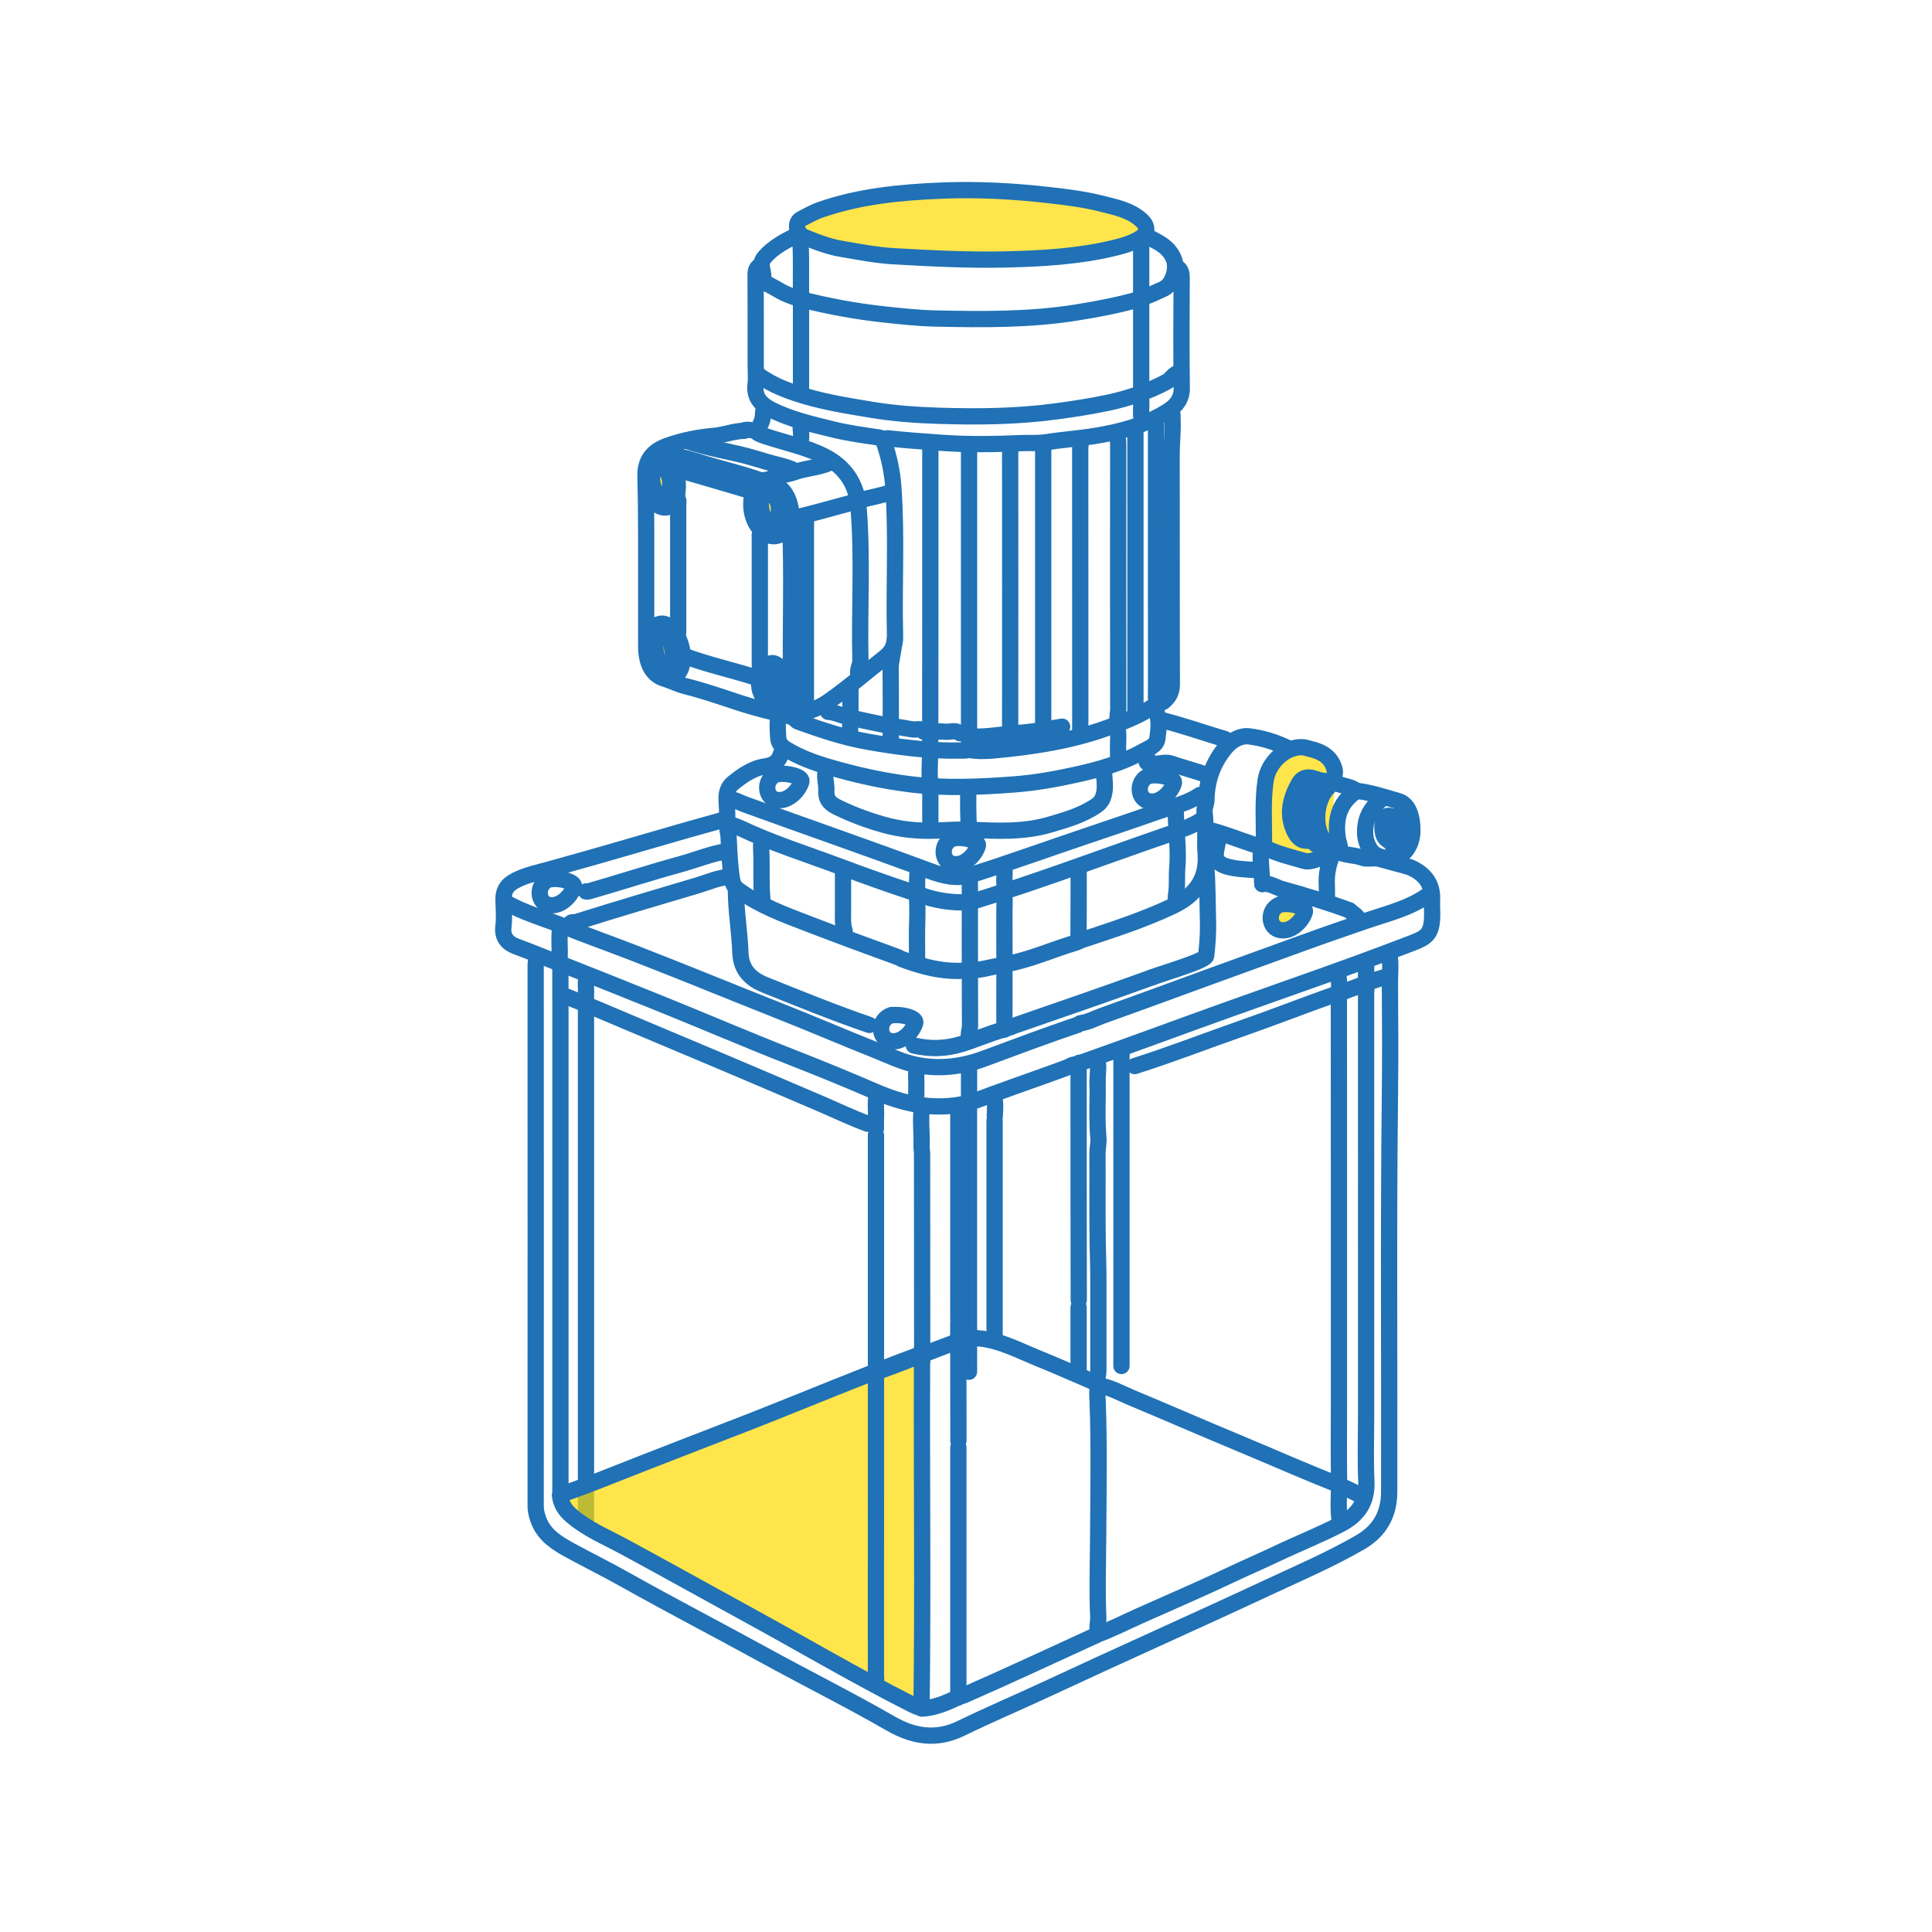 <svg width="500" height="500" viewBox="0 0 500 500" fill="none" xmlns="http://www.w3.org/2000/svg">
<path d="M359.52 246.69C360.04 249.31 359.69 251.95 359.71 254.58C359.78 264.17 359.83 273.77 359.71 283.36C359.31 317.61 359.61 351.87 359.52 386.12C359.5 391.9 357.06 396.22 352.05 399.13C344.36 403.59 336.2 407.08 328.16 410.83C309.17 419.69 290.02 428.2 271.03 437.06C263.6 440.53 256.03 443.73 248.66 447.32C242.32 450.4 236.41 449.44 230.52 446.05C219.74 439.85 208.6 434.3 197.71 428.32C185.72 421.74 173.58 415.45 161.65 408.75C157.03 406.15 152.26 403.8 147.6 401.26C144.28 399.44 141.05 397.49 139.53 393.78C139.01 392.52 138.63 391.18 138.63 389.74C138.65 343.26 138.64 296.79 138.63 250.31C138.63 249.33 138.59 248.35 139.27 247.54" stroke="#2071B5" stroke-width="4.21" stroke-linecap="round" stroke-linejoin="round"/>
<path d="M353.34 255.01C353.79 255.68 353.54 256.44 353.54 257.14C353.56 293.38 353.55 329.63 353.55 365.87C353.55 371.7 353.35 377.53 353.61 383.35C353.85 388.68 351.49 392.09 346.95 394.46C341.53 397.29 335.83 399.52 330.33 402.15C326.37 404.04 322.33 405.75 318.37 407.64C310.7 411.29 302.88 414.62 295.13 418.09C291.36 419.78 287.67 421.67 283.77 423.1" stroke="#2071B5" stroke-width="4.21" stroke-linecap="round" stroke-linejoin="round"/>
<path d="M145.04 257.78V366.3C145.04 372.34 145.04 378.38 145.04 384.42C145.04 385.13 144.91 385.87 145.25 386.55" stroke="#2071B5" stroke-width="4.21" stroke-linecap="round" stroke-linejoin="round"/>
<path d="M346.3 252.24C346.78 254.57 346.49 256.93 346.5 259.28C346.53 293.96 346.52 328.64 346.52 363.32C346.52 370 346.45 376.68 346.55 383.36C346.6 386.84 346.2 390.33 346.74 393.81" stroke="#2071B5" stroke-width="4.21" stroke-linecap="round" stroke-linejoin="round"/>
<path d="M151.65 260.34V364.17C151.65 373.69 151.65 383.22 151.65 392.74C151.65 393.38 151.76 394.05 151.44 394.66" stroke="#2071B5" stroke-width="4.21" stroke-linecap="round" stroke-linejoin="round"/>
<path d="M203.03 194.03C202.08 194.42 202.06 195.55 201.66 196.23C200.29 198.56 197.85 198.13 195.96 198.83C193.61 199.69 191.7 201.04 189.81 202.55C187.27 204.59 188.2 207.44 188.18 210.01C188.18 210.64 188.29 211.29 188.11 211.92C181.34 213.79 174.59 215.7 167.85 217.68C159.35 220.18 150.82 222.61 142.28 224.98C139.41 225.78 136.45 226.37 133.74 227.7C131.1 228.99 130.2 230.53 130.31 233.25C130.4 235.45 130.54 237.68 130.28 239.85C129.94 242.6 131.41 244.12 133.55 244.92C136.75 246.11 139.92 247.4 143.1 248.65C152.66 252.4 162.19 256.22 171.71 260.06C182.59 264.46 193.36 269.1 204.29 273.38C211.8 276.32 219.27 279.37 226.67 282.57C233.7 285.61 240.83 287.19 248.44 285.89C251.23 285.41 253.88 284.32 256.54 283.34C263 280.96 269.51 278.74 275.96 276.35C276.8 276.04 277.54 275.41 278.51 275.47" stroke="#2071B5" stroke-width="4.21" stroke-linecap="round" stroke-linejoin="round"/>
<path d="M207.3 61C210.7 62.38 214.1 63.78 217.75 64.4C222.28 65.17 226.79 66.06 231.39 66.32C241.05 66.87 250.71 67.37 260.38 67.14C269.76 66.92 279.13 66.38 288.31 64.18C290.68 63.61 293.04 62.93 295.12 61.62C297.1 60.38 297.12 58.51 295.35 56.94C292.42 54.33 288.71 53.63 285.1 52.71C280.7 51.59 276.2 51.04 271.68 50.52C262.32 49.44 252.93 48.94 243.54 49.33C232.92 49.77 222.34 50.79 212.18 54.35C210.53 54.93 209.06 55.81 207.53 56.57C205.8 57.43 206.25 59.08 206.65 60.57" fill="#FFDA00" fill-opacity="0.7"/>
<path d="M207.3 61C210.7 62.38 214.1 63.78 217.75 64.4C222.28 65.17 226.79 66.06 231.39 66.32C241.05 66.87 250.71 67.37 260.38 67.14C269.76 66.92 279.13 66.38 288.31 64.18C290.68 63.61 293.04 62.93 295.12 61.62C297.1 60.38 297.12 58.51 295.35 56.94C292.42 54.33 288.71 53.63 285.1 52.71C280.7 51.59 276.2 51.04 271.68 50.52C262.32 49.44 252.93 48.94 243.54 49.33C232.92 49.77 222.34 50.79 212.18 54.35C210.53 54.93 209.06 55.81 207.53 56.57C205.8 57.43 206.25 59.08 206.65 60.57" stroke="#2071B5" stroke-width="4.21" stroke-linecap="round" stroke-linejoin="round"/>
<path d="M130.76 233.47C135.39 236.18 140.57 237.59 145.5 239.57C151.69 242.06 158 244.29 164.22 246.7C176.98 251.64 189.63 256.87 202.36 261.9C210.36 265.06 218.26 268.47 226.26 271.65C229.92 273.11 233.48 274.9 237.36 275.64C243.25 276.76 248.99 276.07 254.63 273.99C262.71 271.01 270.76 267.95 278.93 265.22" stroke="#2071B5" stroke-width="4.21" stroke-linecap="round" stroke-linejoin="round"/>
<path d="M369.97 231.34C365.08 235.04 359.15 236.37 353.53 238.3C348.07 240.18 342.6 242.06 337.18 244.03C329.49 246.83 321.79 249.6 314.1 252.4C304.51 255.89 294.94 259.43 285.32 262.86C283.42 263.54 281.63 264.57 279.58 264.81" stroke="#2071B5" stroke-width="4.21" stroke-linecap="round" stroke-linejoin="round"/>
<path d="M305.37 96.39C303.8 96.54 303.24 98.11 301.98 98.78C297.12 101.39 291.97 103.13 286.6 104.26C282.16 105.19 277.69 105.87 273.18 106.48C263.11 107.83 253 107.92 242.9 107.6C237.07 107.42 231.21 107 225.41 106.03C218.79 104.93 212.18 103.88 205.8 101.72C202.31 100.54 198.94 99.1 195.99 96.82" stroke="#2071B5" stroke-width="4.21" stroke-linecap="round" stroke-linejoin="round"/>
<path d="M294.92 77.41C289.54 78.97 284.06 80 278.51 80.89C266.4 82.82 254.22 82.69 242.04 82.43C237.58 82.33 233.07 81.84 228.6 81.35C221.31 80.56 214.16 79.21 207.32 77.47C207.2 71.86 207.47 66.32 207.05 60.5C203.55 62.14 200.18 63.8 197.71 66.77C196.43 68.31 197.61 70.17 197.56 71.87C197.52 73.27 199.24 73.74 200.27 74.37C202.24 75.59 204.35 76.61 206.63 77.2" stroke="#2071B5" stroke-width="4.21" stroke-linecap="round" stroke-linejoin="round"/>
<path d="M250.79 115.36V194.07C252.9 194.44 255.08 194.4 257.18 194.21C267.65 193.24 277.99 191.67 287.89 187.88C291.84 186.37 295.74 184.83 299.17 182.3C299.77 181.86 300.62 181.96 301.05 181.62C302.41 180.53 303.27 179.18 303.27 177.2C303.2 157.37 303.25 137.55 303.21 117.72C303.21 114.66 303.59 111.61 303.44 108.55C303.4 107.82 303.64 107.03 303.01 106.42" stroke="#2071B5" stroke-width="4.21" stroke-linecap="round" stroke-linejoin="round"/>
<path d="M279.36 114.08C279.81 114.75 279.56 115.51 279.56 116.21C279.58 139.8 279.57 163.4 279.58 186.99C279.58 188.06 279.54 189.12 279.58 190.19" stroke="#2071B5" stroke-width="4.21" stroke-linecap="round" stroke-linejoin="round"/>
<path d="M195.57 111.52C196.16 112.3 197.02 112.52 197.91 112.83C203.1 114.59 208.56 115.62 213.47 118.15C218.73 120.86 221.7 125.32 222.18 131.14C223.28 144.41 222.37 157.72 222.67 171C222.7 172.37 221.52 173.65 222.43 175.05" stroke="#2071B5" stroke-width="4.21" stroke-linecap="round" stroke-linejoin="round"/>
<path d="M238.2 350.5C227.45 354.39 204.96 363.69 194.31 367.84C182.15 372.57 169.96 377.24 157.82 382.05C153.58 383.73 149.32 385.38 144.91 386.89C145.14 389.25 146.26 390.87 147.99 392.34C151.97 395.74 156.75 397.72 161.26 400.15C172.31 406.12 183.28 412.25 194.3 418.28C208.08 425.82 221.62 433.81 235.64 440.91C236.47 441.33 237.3 441.73 238.2 441.98" fill="#FFDA00" fill-opacity="0.7"/>
<path d="M238.2 350.5C227.45 354.39 204.96 363.69 194.31 367.84C182.15 372.57 169.96 377.24 157.82 382.05C153.58 383.73 149.32 385.38 144.91 386.89C145.14 389.25 146.26 390.87 147.99 392.34C151.97 395.74 156.75 397.72 161.26 400.15C172.31 406.12 183.28 412.25 194.3 418.28C208.08 425.82 221.62 433.81 235.64 440.91C236.47 441.33 237.3 441.73 238.2 441.98" stroke="#2071B5" stroke-width="4.21" stroke-linecap="round" stroke-linejoin="round"/>
<path d="M261.23 115.36C261.68 116.03 261.43 116.79 261.43 117.49C261.45 140.94 261.45 164.39 261.43 187.85C261.43 189.7 261.61 191.54 261.65 193.39" stroke="#2071B5" stroke-width="4.21" stroke-linecap="round" stroke-linejoin="round"/>
<path d="M240.77 114.93C240.77 141.08 240.79 167.23 240.74 193.39C240.74 196.73 240.39 200.07 240.77 203.41" stroke="#2071B5" stroke-width="4.21" stroke-linecap="round" stroke-linejoin="round"/>
<path d="M269.98 114.93V188.7" stroke="#2071B5" stroke-width="4.21" stroke-linecap="round" stroke-linejoin="round"/>
<path d="M224.56 290.82C220.43 289.31 216.46 287.39 212.42 285.66C203.4 281.8 194.38 277.95 185.35 274.13C178.02 271.03 170.67 267.96 163.34 264.87C157.26 262.31 151.21 259.67 145.03 257.3C145.03 254.92 145.03 252.51 145.03 250.09" stroke="#2071B5" stroke-width="4.21" stroke-linecap="round" stroke-linejoin="round"/>
<path d="M298.97 108.75C299.33 109.51 299.18 110.31 299.18 111.1C299.18 133.84 299.18 156.58 299.19 179.32C299.19 180.1 299.04 180.91 299.4 181.67" stroke="#2071B5" stroke-width="4.21" stroke-linecap="round" stroke-linejoin="round"/>
<path d="M288.95 112.16C289.3 113.2 289.39 114.26 289.39 115.36C289.37 138.1 289.37 160.84 289.4 183.58C289.4 184.71 288.86 185.9 289.59 186.99" stroke="#2071B5" stroke-width="4.21" stroke-linecap="round" stroke-linejoin="round"/>
<path d="M293.64 110.88C293.91 111.57 293.85 112.29 293.85 113.01C293.85 136.32 293.85 159.63 293.85 182.94C293.85 183.66 293.79 184.38 294.06 185.07" stroke="#2071B5" stroke-width="4.21" stroke-linecap="round" stroke-linejoin="round"/>
<path d="M290.02 271.85C290.38 272.61 290.23 273.41 290.23 274.2C290.23 296.87 290.23 319.54 290.23 342.21V353.51" stroke="#2071B5" stroke-width="4.21" stroke-linecap="round" stroke-linejoin="round"/>
<path d="M238.42 351.16C238.87 351.83 238.62 352.59 238.62 353.29C238.5 382.85 238.88 412.42 238.49 441.98" stroke="#2071B5" stroke-width="4.21" stroke-linecap="round" stroke-linejoin="round"/>
<path d="M356.39 222.11C364.46 224.35 364.26 224.11 365.67 224.8C368.91 226.39 370.8 229.03 370.61 232.84C370.58 233.55 370.58 234.26 370.61 234.97C370.94 242.39 369.24 242.6 363.75 244.7C348.66 250.5 333.37 255.73 318.15 261.17C305.49 265.7 292.89 270.39 280.22 274.86C279.92 274.97 279.65 275 279.36 275.04" stroke="#2071B5" stroke-width="4.21" stroke-linecap="round" stroke-linejoin="round"/>
<path d="M284.69 358.62C287.52 359.1 289.98 360.52 292.58 361.61C302.13 365.6 311.62 369.74 321.17 373.71C329.55 377.2 337.85 380.9 346.31 384.2" stroke="#2071B5" stroke-width="4.21" stroke-linecap="round" stroke-linejoin="round"/>
<path d="M250.57 285.71C250.87 286.54 250.78 287.41 250.78 288.27C250.78 310.51 250.78 332.76 250.78 355" stroke="#2071B5" stroke-width="4.21" stroke-linecap="round" stroke-linejoin="round"/>
<path d="M284.05 279.95C284.16 284.78 283.81 289.62 284.26 294.45C284.39 295.81 284.02 297.14 284.03 298.5C284.07 306.32 283.97 314.14 284.09 321.95C284.14 325 284.26 328.06 284.26 331.12C284.26 338.94 284.26 346.75 284.26 354.57C284.26 355.66 283.95 356.7 283.83 357.77" stroke="#2071B5" stroke-width="4.21" stroke-linecap="round" stroke-linejoin="round"/>
<path d="M238.64 286.35C238.09 289.75 238.64 293.17 238.5 296.59C238.47 297.24 238.63 298.01 238.63 298.72C238.65 315.21 238.64 331.69 238.66 348.18C238.66 348.89 238.41 349.64 238.86 350.31" stroke="#2071B5" stroke-width="4.21" stroke-linecap="round" stroke-linejoin="round"/>
<path d="M279.14 275.18C279.14 291.24 279.14 320.39 279.18 336.45" stroke="#2071B5" stroke-width="4.21" stroke-linecap="round" stroke-linejoin="round"/>
<path d="M196.85 68.67C195.86 69.15 195.54 69.9 195.55 71.02C195.6 78.91 195.57 86.8 195.58 94.68C195.58 96.31 195.75 97.97 195.54 99.58C195.13 102.81 196.99 104.68 199.44 105.94C204.46 108.51 209.96 109.75 215.41 111.1C219.34 112.07 223.35 112.63 227.35 113.2C228.37 113.35 228.58 113.88 228.86 114.71C230.11 118.39 230.91 122.14 231.19 126.02C232.12 138.73 231.31 151.46 231.63 164.18C231.7 166.73 231.05 168.54 228.89 170.22C223.98 174.05 219.31 178.17 214.16 181.72C211.49 183.56 208.45 184.26 205.59 185.48C205.35 185.58 205.01 185.55 204.75 185.48C200.09 184.35 195.44 183.25 190.86 181.73C186.43 180.26 182 178.73 177.46 177.6C175.56 177.12 173.81 176.21 171.93 175.63C168.78 174.66 167.23 171.65 167.23 167.15C167.22 157.13 167.23 147.11 167.23 137.09C167.23 132.54 167.17 127.99 167.05 123.44C166.93 119.21 168.77 116.77 172.78 115.34C176.71 113.94 180.71 113.16 184.91 112.79C187.4 112.57 189.95 111.53 192.6 111.49C192.67 111.49 192.73 111.31 192.81 111.29C194.01 111.02 195.5 111.95 196.42 110.53C197.19 109.35 197.52 108.01 197.51 106.59C197.51 106.26 197.73 105.99 197.93 105.74" stroke="#2071B5" stroke-width="4.21" stroke-linecap="round" stroke-linejoin="round"/>
<path d="M248.02 374.61V439.29" stroke="#2071B5" stroke-width="4.21" stroke-linecap="round" stroke-linejoin="round"/>
<path d="M227.12 355C234.34 352.41 241.43 349.47 248.64 346.85C250.54 346.16 252.31 346.21 254.2 346.46C259.23 347.13 263.67 349.48 268.27 351.36C273.73 353.58 279.11 355.96 284.52 358.29C283.75 359.7 284.01 361.11 284.06 362.46C284.51 374.33 284.26 386.2 284.2 398.06C284.16 404.88 283.92 411.7 284.23 418.53C284.29 419.87 283.76 421.23 284.26 422.58" stroke="#2071B5" stroke-width="4.21" stroke-linecap="round" stroke-linejoin="round"/>
<path d="M310.48 205.76C307.25 207.99 303.4 208.71 299.8 209.97C293.51 212.19 287.18 214.31 280.85 216.45C271.03 219.76 261.29 223.28 251.41 226.41C247.71 227.58 244.08 226.69 240.54 225.38C224.67 219.49 208.67 213.96 192.76 208.17C191.33 207.65 189.94 206.76 188.31 206.82" stroke="#2071B5" stroke-width="4.21" stroke-linecap="round" stroke-linejoin="round"/>
<path d="M190.45 230.49C190.49 235.92 191.43 241.3 191.62 246.7C191.79 251.24 194.66 253.57 197.96 254.89C206.92 258.47 215.85 262.13 224.99 265.25" stroke="#2071B5" stroke-width="4.21" stroke-linecap="round" stroke-linejoin="round"/>
<path d="M346.09 257.14C337.67 260.11 329.36 263.37 320.93 266.31C311.82 269.48 302.84 273 293.64 275.9" stroke="#2071B5" stroke-width="4.21" stroke-linecap="round" stroke-linejoin="round"/>
<path d="M257.4 289.97C257.4 299.71 257.4 309.44 257.4 319.18V346.9" stroke="#2071B5" stroke-width="4.21" stroke-linecap="round" stroke-linejoin="round"/>
<path d="M208.57 133.7C208.57 148.62 208.57 163.55 208.57 178.47C208.57 180.39 208.48 182.32 208.78 184.23" stroke="#2071B5" stroke-width="4.21" stroke-linecap="round" stroke-linejoin="round"/>
<path d="M248.02 286.13C248.02 304.04 248.02 321.95 248.01 339.86C248.01 340.57 248.01 340.68 248.04 342.95" stroke="#2071B5" stroke-width="4.21" stroke-linecap="round" stroke-linejoin="round"/>
<path d="M226.7 293.81V349.03C226.7 356.14 226.7 363.24 226.7 370.35" stroke="#2071B5" stroke-width="4.21" stroke-linecap="round" stroke-linejoin="round"/>
<path d="M189.17 226.86C186.03 227.04 183.18 228.35 180.22 229.22C169.83 232.3 159.44 235.37 149.1 238.63C148.6 238.79 147.97 238.44 147.59 239" stroke="#2071B5" stroke-width="4.21" stroke-linecap="round" stroke-linejoin="round"/>
<path d="M226.7 381.65C226.67 398.07 226.7 417.25 226.69 433.67C226.69 434.38 226.94 435.13 226.49 435.8" stroke="#2071B5" stroke-width="4.21" stroke-linecap="round" stroke-linejoin="round"/>
<path d="M285.75 199.15C285.65 201.35 286.29 203.51 285.64 205.79C285.26 207.11 284.69 207.84 283.64 208.56C279.99 211.03 275.82 212.2 271.68 213.42C264.97 215.39 258.1 215.07 251.22 214.75C248.17 214.61 245.11 214.85 242.06 214.96C237.49 215.13 233.02 214.66 228.63 213.43C224.59 212.29 220.67 210.84 216.88 209C214.97 208.07 213.72 207.08 213.86 204.69C213.97 202.72 213.1 200.71 213.92 198.72" stroke="#2071B5" stroke-width="4.21" stroke-linecap="round" stroke-linejoin="round"/>
<path d="M188.11 212.37C188.94 213.55 190.34 213.73 191.52 214.29C199.88 218.25 208.7 221.02 217.34 224.25C223.61 226.6 229.92 228.84 236.28 230.95C236.66 231.08 237 231.06 237.36 231.13" stroke="#2071B5" stroke-width="4.21" stroke-linecap="round" stroke-linejoin="round"/>
<path d="M221.37 129.86C216.25 131.19 211.18 132.72 206.01 133.89C204.84 134.15 204.47 134.71 204.51 135.83C205.01 147.91 204.62 159.99 204.69 172.07C204.69 173.13 205.32 174.2 204.73 175.27" stroke="#2071B5" stroke-width="4.21" stroke-linecap="round" stroke-linejoin="round"/>
<path d="M188.32 220.26C184.06 220.89 180.09 222.57 175.96 223.7C168.02 225.87 160.2 228.44 152.29 230.7C152.09 230.76 151.87 230.7 151.65 230.7" stroke="#2071B5" stroke-width="4.21" stroke-linecap="round" stroke-linejoin="round"/>
<path d="M196.85 137.53C196.51 138.21 196.64 138.95 196.64 139.66C196.64 150.18 196.64 160.7 196.64 171.21C196.64 172.99 196.73 174.75 196.51 176.55C196.25 178.6 197.37 180.42 198.57 182.08" stroke="#2071B5" stroke-width="4.21" stroke-linecap="round" stroke-linejoin="round"/>
<path d="M283.62 423.22C272.19 428.43 260.82 433.78 249.31 438.81C248.92 438.98 248.59 438.92 248.23 438.99" stroke="#2071B5" stroke-width="4.21" stroke-linecap="round" stroke-linejoin="round"/>
<path d="M188.75 213.43C187.85 214.37 188.51 215.42 188.55 216.41C188.72 220.04 188.86 223.68 189.39 227.28C189.57 228.47 189.91 229.47 191.06 230.31C196.65 234.41 203.08 236.74 209.44 239.18C217.08 242.12 224.76 244.95 232.45 247.74" stroke="#2071B5" stroke-width="4.21" stroke-linecap="round" stroke-linejoin="round"/>
<path d="M175.32 129.22C175.72 129.51 175.52 129.93 175.52 130.29C175.53 141.09 175.52 151.89 175.52 162.7C175.52 163.28 175.61 163.87 175.31 164.41" stroke="#2071B5" stroke-width="4.21" stroke-linecap="round" stroke-linejoin="round"/>
<path d="M298.76 183.16C300.29 185.73 299.88 188.57 299.51 191.25C299.27 192.98 297.28 193.64 295.78 194.47C290.43 197.45 284.64 199.11 278.72 200.42C273.37 201.61 268 202.59 262.52 203C253.56 203.68 244.61 204.08 235.66 202.98C228.43 202.09 221.33 200.51 214.36 198.45C210.58 197.34 206.86 195.97 203.43 193.88C202.11 193.08 201.44 192.11 201.39 190.82C201.32 188.98 201.07 187.11 201.55 185.28" stroke="#2071B5" stroke-width="4.21" stroke-linecap="round" stroke-linejoin="round"/>
<path d="M304.09 215.35C286.46 221.37 269.05 228.04 251.22 233.47" stroke="#2071B5" stroke-width="4.21" stroke-linecap="round" stroke-linejoin="round"/>
<path d="M304.51 69.1C305.69 69.77 305.82 70.83 305.81 72.08C305.77 81.53 305.7 90.98 305.84 100.43C305.88 103.28 304.31 105.08 302.34 106.34C296.45 110.07 289.86 111.8 282.99 112.88C278.87 113.53 274.72 113.82 270.6 114.46C268.65 114.76 266.63 114.59 264.63 114.67C257.67 114.96 250.72 115.1 243.73 114.6C239.04 114.27 234.34 113.94 229.67 113.42C229.32 113.38 229.12 113.67 228.82 113.65" stroke="#2071B5" stroke-width="4.21" stroke-linecap="round" stroke-linejoin="round"/>
<path d="M247.8 347.32C248.14 348 248.01 348.74 248.01 349.45C248.01 357.27 248.01 365.08 248.04 372.9" stroke="#2071B5" stroke-width="4.21" stroke-linecap="round" stroke-linejoin="round"/>
<path d="M345.45 202.35C344.9 201.36 345.66 200.35 345.44 199.37C344.7 196.07 342.27 194.57 339.26 193.87C338.5 193.69 337.76 193.39 336.93 193.37C332.71 193.24 328.26 197.24 327.55 201.93C326.75 207.24 327.15 212.59 327.12 217.92C327.12 218.86 327.52 219.45 328.4 219.85C331.28 221.16 334.37 221.86 337.38 222.76C339.24 223.32 341.06 222.14 342.9 221.73C343.4 221.62 343.88 221.4 344.4 221.33" fill="#FFDA00" fill-opacity="0.7"/>
<path d="M345.45 202.35C344.9 201.36 345.66 200.35 345.44 199.37C344.7 196.07 342.27 194.57 339.26 193.87C338.5 193.69 337.76 193.39 336.93 193.37C332.71 193.24 328.26 197.24 327.55 201.93C326.75 207.24 327.15 212.59 327.12 217.92C327.12 218.86 327.52 219.45 328.4 219.85C331.28 221.16 334.37 221.86 337.38 222.76C339.24 223.32 341.06 222.14 342.9 221.73C343.4 221.62 343.88 221.4 344.4 221.33" stroke="#2071B5" stroke-width="4.21" stroke-linecap="round" stroke-linejoin="round"/>
<path d="M204.95 134.12C204.68 131.6 204.43 129.14 202.65 127.05C201.71 125.94 200.59 125.26 199.44 124.48C198.55 123.87 197.88 124.24 197.29 124.57C196.22 125.18 195.33 126.08 194.93 127.3C193.73 131 194.68 135.67 197.91 137.95C199.76 139.26 201.66 138.96 203.24 137.33C203.64 136.92 203.59 136.18 204.29 136.04" stroke="#2071B5" stroke-width="4.21" stroke-linecap="round" stroke-linejoin="round"/>
<path d="M196.85 124.32C192.17 122.62 187.31 121.52 182.56 120.09C179.61 119.2 176.67 118.26 173.63 117.65C173.12 117.55 169.98 117.7 168.75 118.3" stroke="#2071B5" stroke-width="4.21" stroke-linecap="round" stroke-linejoin="round"/>
<path d="M207.3 77.84C207.3 84.95 207.3 92.05 207.3 99.16C207.3 100.09 207.37 101.02 207.09 101.93" stroke="#2071B5" stroke-width="4.21" stroke-linecap="round" stroke-linejoin="round"/>
<path d="M295.13 62.49C295.47 63.17 295.34 63.91 295.34 64.62C295.34 76.99 295.34 89.35 295.34 101.72" stroke="#2071B5" stroke-width="4.21" stroke-linecap="round" stroke-linejoin="round"/>
<path d="M333.3 193.61C330.12 192.04 326.69 190.99 323.26 190.57C321.19 190.31 318.92 191.41 317.27 193.36C313.9 197.35 312.32 201.91 312.22 207.04C312.2 208.15 311.6 209.1 311.74 210.24C312.19 213.78 311.74 217.36 312.02 220.89C312.56 227.67 309.13 231.82 303.44 234.52C295.68 238.2 287.49 240.77 279.36 243.49" stroke="#2071B5" stroke-width="4.21" stroke-linecap="round" stroke-linejoin="round"/>
<path d="M177.65 114.05C182.8 115.99 189.96 116.96 195.2 118.57C197.46 119.26 199.73 119.93 202.02 120.48C202.46 120.58 205.7 121.52 205.77 122.02" stroke="#2071B5" stroke-width="4.21" stroke-linecap="round" stroke-linejoin="round"/>
<path d="M349.29 235.61C343.55 233.5 337.69 231.73 331.8 230.1C330.11 229.63 328.6 228.42 326.69 228.79" stroke="#2071B5" stroke-width="4.21" stroke-linecap="round" stroke-linejoin="round"/>
<path d="M340.76 201.71C338.71 200.85 337.11 201.03 336.12 202.8C333.94 206.69 332.92 210.81 335.01 215.14C336.02 217.22 337.25 217.87 339.27 217.49" stroke="#2071B5" stroke-width="4.21" stroke-linecap="round" stroke-linejoin="round"/>
<path d="M193.65 126.87C187.76 125.12 181.87 123.4 175.97 121.7C175.5 121.57 175.24 121.75 174.89 121.75" stroke="#2071B5" stroke-width="4.21" stroke-linecap="round" stroke-linejoin="round"/>
<path d="M298.33 252.87C286.44 257.21 274.46 261.28 262.51 265.44C261.81 265.68 261.16 266.1 260.38 266.09" stroke="#2071B5" stroke-width="4.21" stroke-linecap="round" stroke-linejoin="round"/>
<path d="M317.95 192.33C317.57 191.2 316.5 191.12 315.6 190.85C310.35 189.25 305.17 187.44 299.83 186.15" stroke="#2071B5" stroke-width="4.21" stroke-linecap="round" stroke-linejoin="round"/>
<path d="M278.5 243.92C273.07 245.54 267.86 247.82 262.32 249.12C261.68 249.27 261.03 249.36 260.38 249.47" stroke="#2071B5" stroke-width="4.21" stroke-linecap="round" stroke-linejoin="round"/>
<path d="M251 226.86C251 239.72 250.98 252.59 251.04 265.45C251.04 266.72 250.24 268.06 251.22 269.29" stroke="#2071B5" stroke-width="4.21" stroke-linecap="round" stroke-linejoin="round"/>
<path d="M231.57 165.67C231.19 168.38 230.48 171.64 230.49 172.71C230.57 179.32 230.53 185.93 230.53 192.54" stroke="#2071B5" stroke-width="4.21" stroke-linecap="round" stroke-linejoin="round"/>
<path d="M312.13 224.08C312.53 227.18 312.53 235.45 312.61 237.7C312.76 241.58 312.37 245.59 312.15 247.39C311.99 248.67 301.38 251.72 298.33 252.88" stroke="#2071B5" stroke-width="4.21" stroke-linecap="round" stroke-linejoin="round"/>
<path d="M351.21 204.69C354.87 205.11 358.35 206.31 361.85 207.31C364.26 208 365.08 210.54 365.37 212.59C365.82 215.73 365.44 218.99 362.69 221.28C361.18 222.54 357.28 222.39 355.23 220.64" stroke="#2071B5" stroke-width="4.21" stroke-linecap="round" stroke-linejoin="round"/>
<path d="M203.46 184.65C203.32 183.82 204.02 183.37 204.31 182.73C206.13 178.77 204.71 174.75 201.74 172.52C199.9 171.14 199.55 171.27 197.06 173.35" stroke="#2071B5" stroke-width="4.21" stroke-linecap="round" stroke-linejoin="round"/>
<path d="M279.14 338.37C279.14 343.34 279.14 348.32 279.14 353.29C279.14 354.08 279.22 354.87 278.93 355.64" stroke="#2071B5" stroke-width="4.21" stroke-linecap="round" stroke-linejoin="round"/>
<path d="M279.12 224.28C279.21 224.91 279.12 243 279.12 243.64" stroke="#2071B5" stroke-width="4.21" stroke-linecap="round" stroke-linejoin="round"/>
<path d="M350.78 204.9C346.41 207.98 345.45 212.28 346.28 217.27C346.44 218.24 347.1 219.21 346.51 220.25" stroke="#2071B5" stroke-width="4.21" stroke-linecap="round" stroke-linejoin="round"/>
<path d="M350.78 204.48C349.17 203.39 347.14 203.44 345.56 202.51C340.61 204.7 339.38 213.99 342.88 217.7C343.16 218 343.66 218.2 343.52 218.76" stroke="#2071B5" stroke-width="4.21" stroke-linecap="round" stroke-linejoin="round"/>
<path d="M357.81 206.61C355.58 208.38 353.93 210.34 353.44 213.42C353.01 216.15 353.45 218.37 355.06 220.46" stroke="#2071B5" stroke-width="4.21" stroke-linecap="round" stroke-linejoin="round"/>
<path d="M177.02 169.73C182.12 171.7 190.2 173.61 195.4 175.27" stroke="#2071B5" stroke-width="4.21" stroke-linecap="round" stroke-linejoin="round"/>
<path d="M344.6 202.77C343.68 201.97 342.17 202.24 340.93 201.74C339.93 204.01 337.89 204.88 337.33 207.45C336.51 211.22 336.8 214.77 339.55 217.63C340.41 218.52 341.66 219.67 343.33 218.97C344.46 218.5 344.95 219.69 345.63 220.11C347.92 221.51 350.53 221.15 352.96 222.1C353.57 222.34 357.2 221.97 359.36 222.1" stroke="#2071B5" stroke-width="4.21" stroke-linecap="round" stroke-linejoin="round"/>
<path d="M205.38 185.72C205.79 186.1 206.09 186.59 206.66 186.79C212.52 188.89 218.38 190.87 224.56 191.96C232.55 193.37 240.54 194.42 248.66 194.24C249.31 194.23 249.97 194.35 250.58 194.03" stroke="#2071B5" stroke-width="4.21" stroke-linecap="round" stroke-linejoin="round"/>
<path d="M197.28 217.06C196.93 218.04 196.96 219 197.01 220.05C197.21 224.17 196.9 228.3 197.28 232.41C197.33 232.91 197.17 233.32 196.85 233.69" stroke="#2071B5" stroke-width="4.21" stroke-linecap="round" stroke-linejoin="round"/>
<path d="M315.39 215.78C315.39 221.18 310.39 224.84 326.02 225.17" stroke="#2071B5" stroke-width="4.21" stroke-linecap="round" stroke-linejoin="round"/>
<path d="M259.74 231.34C260.16 232.82 259.93 234.33 259.94 235.82C259.97 246.98 259.94 255.3 259.94 266.46" stroke="#2071B5" stroke-width="4.21" stroke-linecap="round" stroke-linejoin="round"/>
<path d="M233.31 248.18C236.91 249.53 240.61 250.65 244.41 251.08C247.2 251.4 250.08 251.27 252.93 250.99C255.24 250.76 257.42 249.92 259.75 249.89" stroke="#2071B5" stroke-width="4.21" stroke-linecap="round" stroke-linejoin="round"/>
<path d="M218.17 226.01C218.17 229.21 218.17 232.41 218.17 235.6C218.17 237.39 218.03 239.19 218.59 240.93" stroke="#2071B5" stroke-width="4.21" stroke-linecap="round" stroke-linejoin="round"/>
<path d="M237.57 224.73C237.06 229.27 237.55 233.83 237.38 238.38C237.25 242 237.35 245.63 237.35 249.25" stroke="#2071B5" stroke-width="4.21" stroke-linecap="round" stroke-linejoin="round"/>
<path d="M312.62 200.64C309.45 199.54 306.21 198.68 303.04 197.61C301.05 196.94 299.19 198.24 296.88 197.38C296.53 197.14 296.95 196.38 296.84 195.73" stroke="#2071B5" stroke-width="4.21" stroke-linecap="round" stroke-linejoin="round"/>
<path d="M361.23 216.84C361.49 215.63 361.42 214.44 361.27 213.21C361.11 211.94 360.57 211.09 359.32 211.13C358.14 211.17 357.87 212.1 357.8 213.22C357.61 215.92 358.25 217.32 360.18 217.91" stroke="#2071B5" stroke-width="4.21" stroke-linecap="round" stroke-linejoin="round"/>
<path d="M226.7 370.35V381.65" stroke="#2071B5" stroke-width="4.21" stroke-linecap="round" stroke-linejoin="round"/>
<path d="M142.54 227.54C144.8 227.15 148.86 228.18 148.52 229.45C147.93 231.71 144.92 235.08 141.7 234.11C139.06 233.31 138.7 228.66 142.42 227.45" stroke="#2071B5" stroke-width="4.21" stroke-linecap="round" stroke-linejoin="round"/>
<path d="M296.63 60.78C297.64 61.7 298.91 62.2 300.06 62.89C301.8 63.94 303.16 65.33 303.84 67.19C304.65 69.41 303.69 73.67 300.9 74.86C299.2 75.59 297.56 76.46 295.78 76.98" stroke="#2071B5" stroke-width="4.21" stroke-linecap="round" stroke-linejoin="round"/>
<path d="M312.62 214.71C316.92 215.73 320.97 217.51 325.19 218.78C326.02 219.03 326.33 219.7 326.29 220.68C326.2 223.59 326.56 225.87 326.68 228.78" stroke="#2071B5" stroke-width="4.21" stroke-linecap="round" stroke-linejoin="round"/>
<path d="M345.24 220.26C343.87 223.09 343.19 226.09 343.38 229.21C343.44 230.27 343.36 232.11 343.45 233.17" stroke="#2071B5" stroke-width="4.21" stroke-linecap="round" stroke-linejoin="round"/>
<path d="M250.57 204.05C250.58 207.46 250.5 210.88 250.78 214.28" stroke="#2071B5" stroke-width="4.21" stroke-linecap="round" stroke-linejoin="round"/>
<path d="M238 231.55C242.13 233.06 246.39 233.75 250.79 233.47" stroke="#2071B5" stroke-width="4.21" stroke-linecap="round" stroke-linejoin="round"/>
<path d="M237.36 275.9C236.93 277.66 237.21 279.45 237.15 281.23C237.1 282.72 237.21 284.22 236.93 285.71" stroke="#2071B5" stroke-width="4.21" stroke-linecap="round" stroke-linejoin="round"/>
<path d="M214.54 119.84C211.68 121.09 208.5 121.14 205.59 122.2C203.57 122.94 201.36 122.95 199.4 123.89" stroke="#2071B5" stroke-width="4.21" stroke-linecap="round" stroke-linejoin="round"/>
<path d="M220.09 185.72C223.14 186.4 226.18 187.09 229.26 187.64" stroke="#2071B5" stroke-width="4.21" stroke-linecap="round" stroke-linejoin="round"/>
<path d="M304.3 208.74C304.19 214.01 305.13 219.25 304.68 224.51C304.47 227 304.78 229.51 304.3 231.98C304.19 232.57 304.43 233.12 304.51 233.69" stroke="#2071B5" stroke-width="4.21" stroke-linecap="round" stroke-linejoin="round"/>
<path d="M247.59 439.42C244.75 440.8 241.84 441.97 238.64 442.19" stroke="#2071B5" stroke-width="4.21" stroke-linecap="round" stroke-linejoin="round"/>
<path d="M261.02 189.98C258.11 190.18 255.22 190.74 252.28 190.62" stroke="#2071B5" stroke-width="4.21" stroke-linecap="round" stroke-linejoin="round"/>
<path d="M167.32 127.79C169.77 131.37 173.02 132.94 174.89 129.22" stroke="#2071B5" stroke-width="4.21" stroke-linecap="round" stroke-linejoin="round"/>
<path d="M240.77 205.12V213.65" stroke="#2071B5" stroke-width="4.21" stroke-linecap="round" stroke-linejoin="round"/>
<path d="M239.06 189.34C238.41 188.32 237.29 188.88 236.49 188.8C234.57 188.6 232.69 187.99 230.74 188.06" stroke="#2071B5" stroke-width="4.21" stroke-linecap="round" stroke-linejoin="round"/>
<path d="M226.91 283.36C226.45 285.34 226.83 287.34 226.69 289.33C226.64 290.11 226.69 290.37 226.69 292.06" stroke="#2071B5" stroke-width="4.21" stroke-linecap="round" stroke-linejoin="round"/>
<path d="M274.88 188.06C270.49 188.77 266.13 189.67 261.66 189.77" stroke="#2071B5" stroke-width="4.21" stroke-linecap="round" stroke-linejoin="round"/>
<path d="M230.75 127.3C228.12 128.28 225.34 128.7 222.65 129.43" stroke="#2071B5" stroke-width="4.21" stroke-linecap="round" stroke-linejoin="round"/>
<path d="M259.53 266.52C255.9 267.52 252.48 269.07 248.88 270.18C244.75 271.45 240.66 271.57 236.5 270.57" stroke="#2071B5" stroke-width="4.21" stroke-linecap="round" stroke-linejoin="round"/>
<path d="M174.25 175.48C177.4 173.36 177.28 168.37 175.26 164.64C174.91 163.99 174.45 163.25 173.84 162.68C172.11 161.05 170.8 160.96 168.93 162.49C168.54 162.81 168.26 163.29 167.65 163.12" stroke="#2071B5" stroke-width="4.21" stroke-linecap="round" stroke-linejoin="round"/>
<path d="M250.79 276.75V284.64" stroke="#2071B5" stroke-width="4.21" stroke-linecap="round" stroke-linejoin="round"/>
<path d="M145.04 239.87C144.58 242.49 144.94 245.13 144.83 247.76" stroke="#2071B5" stroke-width="4.21" stroke-linecap="round" stroke-linejoin="round"/>
<path d="M248.44 189.77C247.25 188.79 245.88 189.52 244.6 189.37C243.41 189.23 242.19 189.34 240.98 189.34" stroke="#2071B5" stroke-width="4.21" stroke-linecap="round" stroke-linejoin="round"/>
<path d="M362.29 210.66C363.03 211.84 362.91 213.22 363.11 214.5C363.3 215.72 362.96 216.77 361.45 217.09C360.83 217.22 359.94 217.49 360.27 218.55" stroke="#2071B5" stroke-width="4.21" stroke-linecap="round" stroke-linejoin="round"/>
<path d="M151.86 252.66C151.42 254.28 151.75 255.93 151.65 257.56C151.6 258.34 151.8 259.15 151.44 259.91" stroke="#2071B5" stroke-width="4.21" stroke-linecap="round" stroke-linejoin="round"/>
<path d="M219.88 177.59C220.2 177.96 220.1 179.04 220.1 179.53C220.06 183.23 220.18 186.93 219.88 190.62" stroke="#2071B5" stroke-width="4.21" stroke-linecap="round" stroke-linejoin="round"/>
<path d="M295.13 102.14C295.74 104.39 294.95 106.72 295.56 108.96" stroke="#2071B5" stroke-width="4.21" stroke-linecap="round" stroke-linejoin="round"/>
<path d="M167.94 120.18C174.89 116.68 176.13 124.01 175.1 128.79" stroke="#2071B5" stroke-width="4.21" stroke-linecap="round" stroke-linejoin="round"/>
<path d="M311.34 211.94C309.38 213.31 307.22 214.23 304.94 214.92" stroke="#2071B5" stroke-width="4.21" stroke-linecap="round" stroke-linejoin="round"/>
<path d="M359.31 252.66C355.27 253.62 351.48 255.32 347.58 256.7C347.39 256.77 347.16 256.7 346.94 256.7" stroke="#2071B5" stroke-width="4.21" stroke-linecap="round" stroke-linejoin="round"/>
<path d="M346.94 384.63C349.12 385.29 351 386.62 353.12 387.4" stroke="#2071B5" stroke-width="4.21" stroke-linecap="round" stroke-linejoin="round"/>
<path d="M207.3 109.39C206.93 111.22 207.88 113.15 206.87 114.93" stroke="#2071B5" stroke-width="4.21" stroke-linecap="round" stroke-linejoin="round"/>
<path d="M259.96 224.73C260.08 226.5 259.7 228.3 260.17 230.06" stroke="#2071B5" stroke-width="4.21" stroke-linecap="round" stroke-linejoin="round"/>
<path d="M219.66 185.5C217.82 185.34 216.19 184.29 214.33 184.22" stroke="#2071B5" stroke-width="4.21" stroke-linecap="round" stroke-linejoin="round"/>
<path d="M353.34 249.04C353.88 250.71 353.21 252.49 353.77 254.16" stroke="#2071B5" stroke-width="4.21" stroke-linecap="round" stroke-linejoin="round"/>
<path d="M257.18 283.79C257.77 285.39 257.46 287.05 257.46 288.77" stroke="#2071B5" stroke-width="4.21" stroke-linecap="round" stroke-linejoin="round"/>
<path d="M248.03 342.85C247.97 344.2 248.01 345.55 248.01 346.9" stroke="#2071B5" stroke-width="4.21" stroke-linecap="round" stroke-linejoin="round"/>
<path d="M289.16 188.28C289.63 190.33 289.24 192.4 289.37 194.46C289.42 195.24 289.22 196.05 289.58 196.81" stroke="#2071B5" stroke-width="4.21" stroke-linecap="round" stroke-linejoin="round"/>
<path d="M283.83 273.77C284.48 275.51 284.09 277.16 284.04 279.81" stroke="#2071B5" stroke-width="4.21" stroke-linecap="round" stroke-linejoin="round"/>
<path d="M269.98 189.13V192.33" stroke="#2071B5" stroke-width="4.21" stroke-linecap="round" stroke-linejoin="round"/>
<path d="M351.84 238.16C351.34 237.24 350.55 236.61 349.71 236.03" stroke="#2071B5" stroke-width="4.21" stroke-linecap="round" stroke-linejoin="round"/>
<path d="M230.89 262.76C233.15 262.37 237.21 263.4 236.87 264.67C236.28 266.93 233.27 270.3 230.05 269.33C227.41 268.53 227.05 263.88 230.77 262.67" stroke="#2071B5" stroke-width="4.21" stroke-linecap="round" stroke-linejoin="round"/>
<path d="M247.09 216.93C249.35 216.54 253.41 217.57 253.07 218.84C252.48 221.1 249.47 224.47 246.25 223.5C243.61 222.7 243.25 218.05 246.97 216.84" stroke="#2071B5" stroke-width="4.21" stroke-linecap="round" stroke-linejoin="round"/>
<path d="M297.83 200.72C300.09 200.33 304.15 201.36 303.81 202.63C303.22 204.89 300.21 208.26 296.99 207.29C294.35 206.49 293.99 201.84 297.71 200.63" stroke="#2071B5" stroke-width="4.21" stroke-linecap="round" stroke-linejoin="round"/>
<path d="M201.42 200.34C203.68 199.95 207.74 200.98 207.4 202.25C206.81 204.51 203.8 207.88 200.58 206.91C197.94 206.11 197.58 201.46 201.3 200.25" stroke="#2071B5" stroke-width="4.21" stroke-linecap="round" stroke-linejoin="round"/>
<path d="M331.73 234.03C333.99 233.64 338.05 234.67 337.71 235.94C337.12 238.2 334.11 241.57 330.89 240.6C328.25 239.8 327.89 235.15 331.61 233.94" fill="#FFDA00" fill-opacity="0.7"/>
<path d="M331.73 234.03C333.99 233.64 338.05 234.67 337.71 235.94C337.12 238.2 334.11 241.57 330.89 240.6C328.25 239.8 327.89 235.15 331.61 233.94" stroke="#2071B5" stroke-width="4.21" stroke-linecap="round" stroke-linejoin="round"/>
<path d="M169.35 166.32C169.98 169.98 169.57 170.58 172.62 172.77C173.67 171.95 174.52 171.03 174.25 169.52C173.89 167.51 173.78 165.25 171.67 164.25C170.13 163.52 169.73 164.98 169.35 166.11" fill="#FFDA00" fill-opacity="0.7"/>
<path d="M169.35 166.32C169.98 169.98 169.57 170.58 172.62 172.77C173.67 171.95 174.52 171.03 174.25 169.52C173.89 167.51 173.78 165.25 171.67 164.25C170.13 163.52 169.73 164.98 169.35 166.11" stroke="#2071B5" stroke-width="4.21" stroke-linecap="round" stroke-linejoin="round"/>
<path d="M198.55 176.5C199.08 179.58 198.73 180.09 201.31 181.93C202.19 181.24 202.91 180.47 202.68 179.19C202.37 177.5 202.28 175.59 200.5 174.75C199.2 174.13 198.87 175.37 198.55 176.32" fill="#FFDA00" fill-opacity="0.7"/>
<path d="M198.55 176.5C199.08 179.58 198.73 180.09 201.31 181.93C202.19 181.24 202.91 180.47 202.68 179.19C202.37 177.5 202.28 175.59 200.5 174.75C199.2 174.13 198.87 175.37 198.55 176.32" stroke="#2071B5" stroke-width="4.21" stroke-linecap="round" stroke-linejoin="round"/>
<path d="M200.69 134.98C201.98 132.95 201.89 130.21 200.48 128.58C199.32 127.25 197.7 127.55 197.07 129.22C196.5 130.74 197.37 134.31 198.56 135.41C199.38 136.17 200.05 135.95 200.7 135.19" fill="#FFDA00" fill-opacity="0.7"/>
<path d="M200.69 134.98C201.98 132.95 201.89 130.21 200.48 128.58C199.32 127.25 197.7 127.55 197.07 129.22C196.5 130.74 197.37 134.31 198.56 135.41C199.38 136.17 200.05 135.95 200.7 135.19" stroke="#2071B5" stroke-width="4.21" stroke-linecap="round" stroke-linejoin="round"/>
<path d="M172.55 128.19C173.84 126.16 173.75 123.42 172.34 121.79C171.18 120.46 169.56 120.76 168.93 122.43C168.36 123.95 169.23 127.52 170.42 128.62C171.24 129.38 171.91 129.16 172.56 128.4" fill="#FFDA00" fill-opacity="0.7"/>
<path d="M172.55 128.19C173.84 126.16 173.75 123.42 172.34 121.79C171.18 120.46 169.56 120.76 168.93 122.43C168.36 123.95 169.23 127.52 170.42 128.62C171.24 129.38 171.91 129.16 172.56 128.4" stroke="#2071B5" stroke-width="4.21" stroke-linecap="round" stroke-linejoin="round"/>
</svg>
